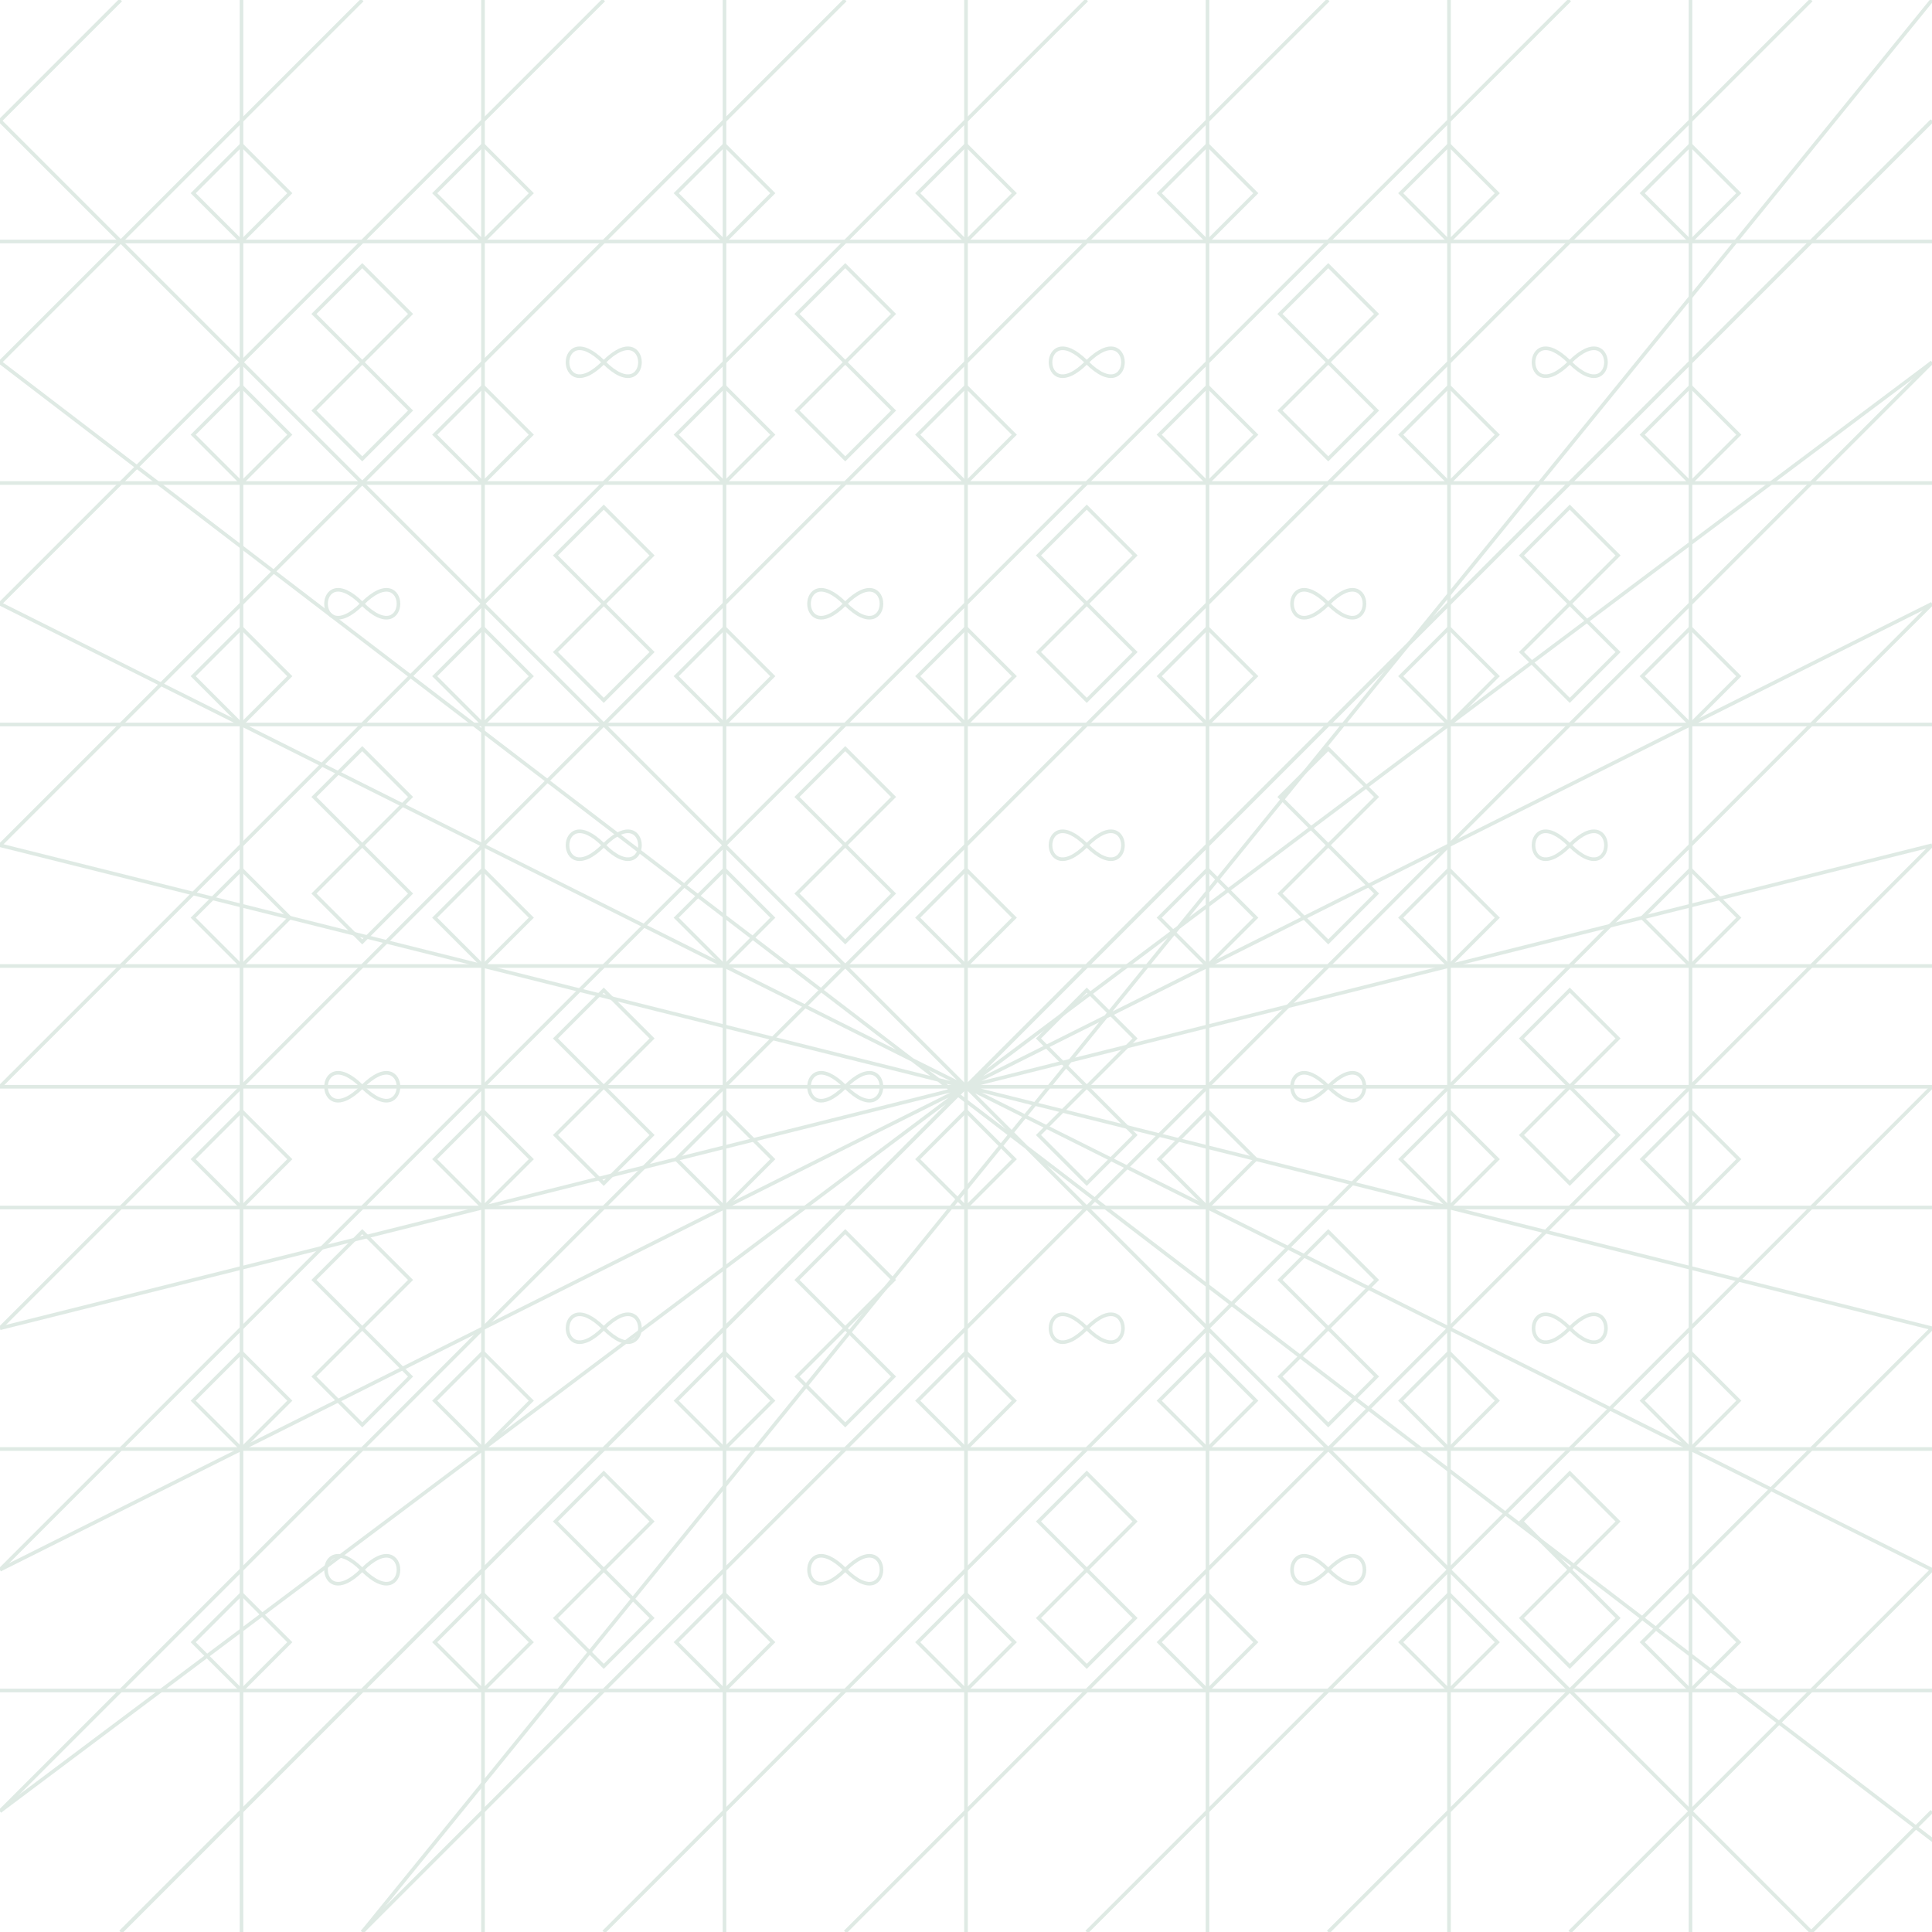 <svg width="800" height="800" viewBox="0 0 800 800" fill="none" xmlns="http://www.w3.org/2000/svg">
  <style>
    .pattern {
      fill: none;
      stroke: #26734D;
      stroke-width: 1.5;
      opacity: 0.15;
    }
  </style>
  <g class="pattern">
    <!-- Octagonal grid pattern -->
    <path d="M100,0 L100,800 M200,0 L200,800 M300,0 L300,800 M400,0 L400,800 M500,0 L500,800 M600,0 L600,800 M700,0 L700,800" />
    <path d="M0,100 L800,100 M0,200 L800,200 M0,300 L800,300 M0,400 L800,400 M0,500 L800,500 M0,600 L800,600 M0,700 L800,700" />
    
    <!-- Diagonal lines -->
    <path d="M50,0 L0,50 M150,0 L0,150 M250,0 L0,250 M350,0 L0,350 M450,0 L0,450 M550,0 L0,550 M650,0 L0,650 M750,0 L0,750 M800,50 L50,800 M800,150 L150,800 M800,250 L250,800 M800,350 L350,800 M800,450 L450,800 M800,550 L550,800 M800,650 L650,800 M800,750 L750,800" />
    <path d="M0,50 L750,800 M0,150 L850,800 M0,250 L800,650 M0,350 L800,550 M0,450 L800,450 M0,550 L800,350 M0,650 L800,250 M0,750 L800,150 M50,800 L800,50 M150,800 L800,0" />
    
    <!-- Star patterns at intersections -->
    <path d="M100,100 L120,80 L100,60 L80,80 Z" />
    <path d="M100,200 L120,180 L100,160 L80,180 Z" />
    <path d="M100,300 L120,280 L100,260 L80,280 Z" />
    <path d="M100,400 L120,380 L100,360 L80,380 Z" />
    <path d="M100,500 L120,480 L100,460 L80,480 Z" />
    <path d="M100,600 L120,580 L100,560 L80,580 Z" />
    <path d="M100,700 L120,680 L100,660 L80,680 Z" />
    
    <path d="M200,100 L220,80 L200,60 L180,80 Z" />
    <path d="M200,200 L220,180 L200,160 L180,180 Z" />
    <path d="M200,300 L220,280 L200,260 L180,280 Z" />
    <path d="M200,400 L220,380 L200,360 L180,380 Z" />
    <path d="M200,500 L220,480 L200,460 L180,480 Z" />
    <path d="M200,600 L220,580 L200,560 L180,580 Z" />
    <path d="M200,700 L220,680 L200,660 L180,680 Z" />
    
    <path d="M300,100 L320,80 L300,60 L280,80 Z" />
    <path d="M300,200 L320,180 L300,160 L280,180 Z" />
    <path d="M300,300 L320,280 L300,260 L280,280 Z" />
    <path d="M300,400 L320,380 L300,360 L280,380 Z" />
    <path d="M300,500 L320,480 L300,460 L280,480 Z" />
    <path d="M300,600 L320,580 L300,560 L280,580 Z" />
    <path d="M300,700 L320,680 L300,660 L280,680 Z" />
    
    <path d="M400,100 L420,80 L400,60 L380,80 Z" />
    <path d="M400,200 L420,180 L400,160 L380,180 Z" />
    <path d="M400,300 L420,280 L400,260 L380,280 Z" />
    <path d="M400,400 L420,380 L400,360 L380,380 Z" />
    <path d="M400,500 L420,480 L400,460 L380,480 Z" />
    <path d="M400,600 L420,580 L400,560 L380,580 Z" />
    <path d="M400,700 L420,680 L400,660 L380,680 Z" />
    
    <path d="M500,100 L520,80 L500,60 L480,80 Z" />
    <path d="M500,200 L520,180 L500,160 L480,180 Z" />
    <path d="M500,300 L520,280 L500,260 L480,280 Z" />
    <path d="M500,400 L520,380 L500,360 L480,380 Z" />
    <path d="M500,500 L520,480 L500,460 L480,480 Z" />
    <path d="M500,600 L520,580 L500,560 L480,580 Z" />
    <path d="M500,700 L520,680 L500,660 L480,680 Z" />
    
    <path d="M600,100 L620,80 L600,60 L580,80 Z" />
    <path d="M600,200 L620,180 L600,160 L580,180 Z" />
    <path d="M600,300 L620,280 L600,260 L580,280 Z" />
    <path d="M600,400 L620,380 L600,360 L580,380 Z" />
    <path d="M600,500 L620,480 L600,460 L580,480 Z" />
    <path d="M600,600 L620,580 L600,560 L580,580 Z" />
    <path d="M600,700 L620,680 L600,660 L580,680 Z" />
    
    <path d="M700,100 L720,80 L700,60 L680,80 Z" />
    <path d="M700,200 L720,180 L700,160 L680,180 Z" />
    <path d="M700,300 L720,280 L700,260 L680,280 Z" />
    <path d="M700,400 L720,380 L700,360 L680,380 Z" />
    <path d="M700,500 L720,480 L700,460 L680,480 Z" />
    <path d="M700,600 L720,580 L700,560 L680,580 Z" />
    <path d="M700,700 L720,680 L700,660 L680,680 Z" />
    
    <!-- Octagonal stars -->
    <path d="M150,150 L170,130 L150,110 L130,130 Z M150,150 L170,170 L150,190 L130,170 Z" />
    <path d="M150,350 L170,330 L150,310 L130,330 Z M150,350 L170,370 L150,390 L130,370 Z" />
    <path d="M150,550 L170,530 L150,510 L130,530 Z M150,550 L170,570 L150,590 L130,570 Z" />
    
    <path d="M350,150 L370,130 L350,110 L330,130 Z M350,150 L370,170 L350,190 L330,170 Z" />
    <path d="M350,350 L370,330 L350,310 L330,330 Z M350,350 L370,370 L350,390 L330,370 Z" />
    <path d="M350,550 L370,530 L350,510 L330,530 Z M350,550 L370,570 L350,590 L330,570 Z" />
    
    <path d="M550,150 L570,130 L550,110 L530,130 Z M550,150 L570,170 L550,190 L530,170 Z" />
    <path d="M550,350 L570,330 L550,310 L530,330 Z M550,350 L570,370 L550,390 L530,370 Z" />
    <path d="M550,550 L570,530 L550,510 L530,530 Z M550,550 L570,570 L550,590 L530,570 Z" />
    
    <path d="M250,250 L270,230 L250,210 L230,230 Z M250,250 L270,270 L250,290 L230,270 Z" />
    <path d="M250,450 L270,430 L250,410 L230,430 Z M250,450 L270,470 L250,490 L230,470 Z" />
    <path d="M250,650 L270,630 L250,610 L230,630 Z M250,650 L270,670 L250,690 L230,670 Z" />
    
    <path d="M450,250 L470,230 L450,210 L430,230 Z M450,250 L470,270 L450,290 L430,270 Z" />
    <path d="M450,450 L470,430 L450,410 L430,430 Z M450,450 L470,470 L450,490 L430,470 Z" />
    <path d="M450,650 L470,630 L450,610 L430,630 Z M450,650 L470,670 L450,690 L430,670 Z" />
    
    <path d="M650,250 L670,230 L650,210 L630,230 Z M650,250 L670,270 L650,290 L630,270 Z" />
    <path d="M650,450 L670,430 L650,410 L630,430 Z M650,450 L670,470 L650,490 L630,470 Z" />
    <path d="M650,650 L670,630 L650,610 L630,630 Z M650,650 L670,670 L650,690 L630,670 Z" />
    
    <!-- Complex Islamic patterns -->
    <path d="M250,150 C270,130 270,170 250,150 C230,170 230,130 250,150" />
    <path d="M450,150 C470,130 470,170 450,150 C430,170 430,130 450,150" />
    <path d="M650,150 C670,130 670,170 650,150 C630,170 630,130 650,150" />
    
    <path d="M250,350 C270,330 270,370 250,350 C230,370 230,330 250,350" />
    <path d="M450,350 C470,330 470,370 450,350 C430,370 430,330 450,350" />
    <path d="M650,350 C670,330 670,370 650,350 C630,370 630,330 650,350" />
    
    <path d="M250,550 C270,530 270,570 250,550 C230,570 230,530 250,550" />
    <path d="M450,550 C470,530 470,570 450,550 C430,570 430,530 450,550" />
    <path d="M650,550 C670,530 670,570 650,550 C630,570 630,530 650,550" />
    
    <path d="M150,250 C170,230 170,270 150,250 C130,270 130,230 150,250" />
    <path d="M350,250 C370,230 370,270 350,250 C330,270 330,230 350,250" />
    <path d="M550,250 C570,230 570,270 550,250 C530,270 530,230 550,250" />
    
    <path d="M150,450 C170,430 170,470 150,450 C130,470 130,430 150,450" />
    <path d="M350,450 C370,430 370,470 350,450 C330,470 330,430 350,450" />
    <path d="M550,450 C570,430 570,470 550,450 C530,470 530,430 550,450" />
    
    <path d="M150,650 C170,630 170,670 150,650 C130,670 130,630 150,650" />
    <path d="M350,650 C370,630 370,670 350,650 C330,670 330,630 350,650" />
    <path d="M550,650 C570,630 570,670 550,650 C530,670 530,630 550,650" />
  </g>
</svg>
